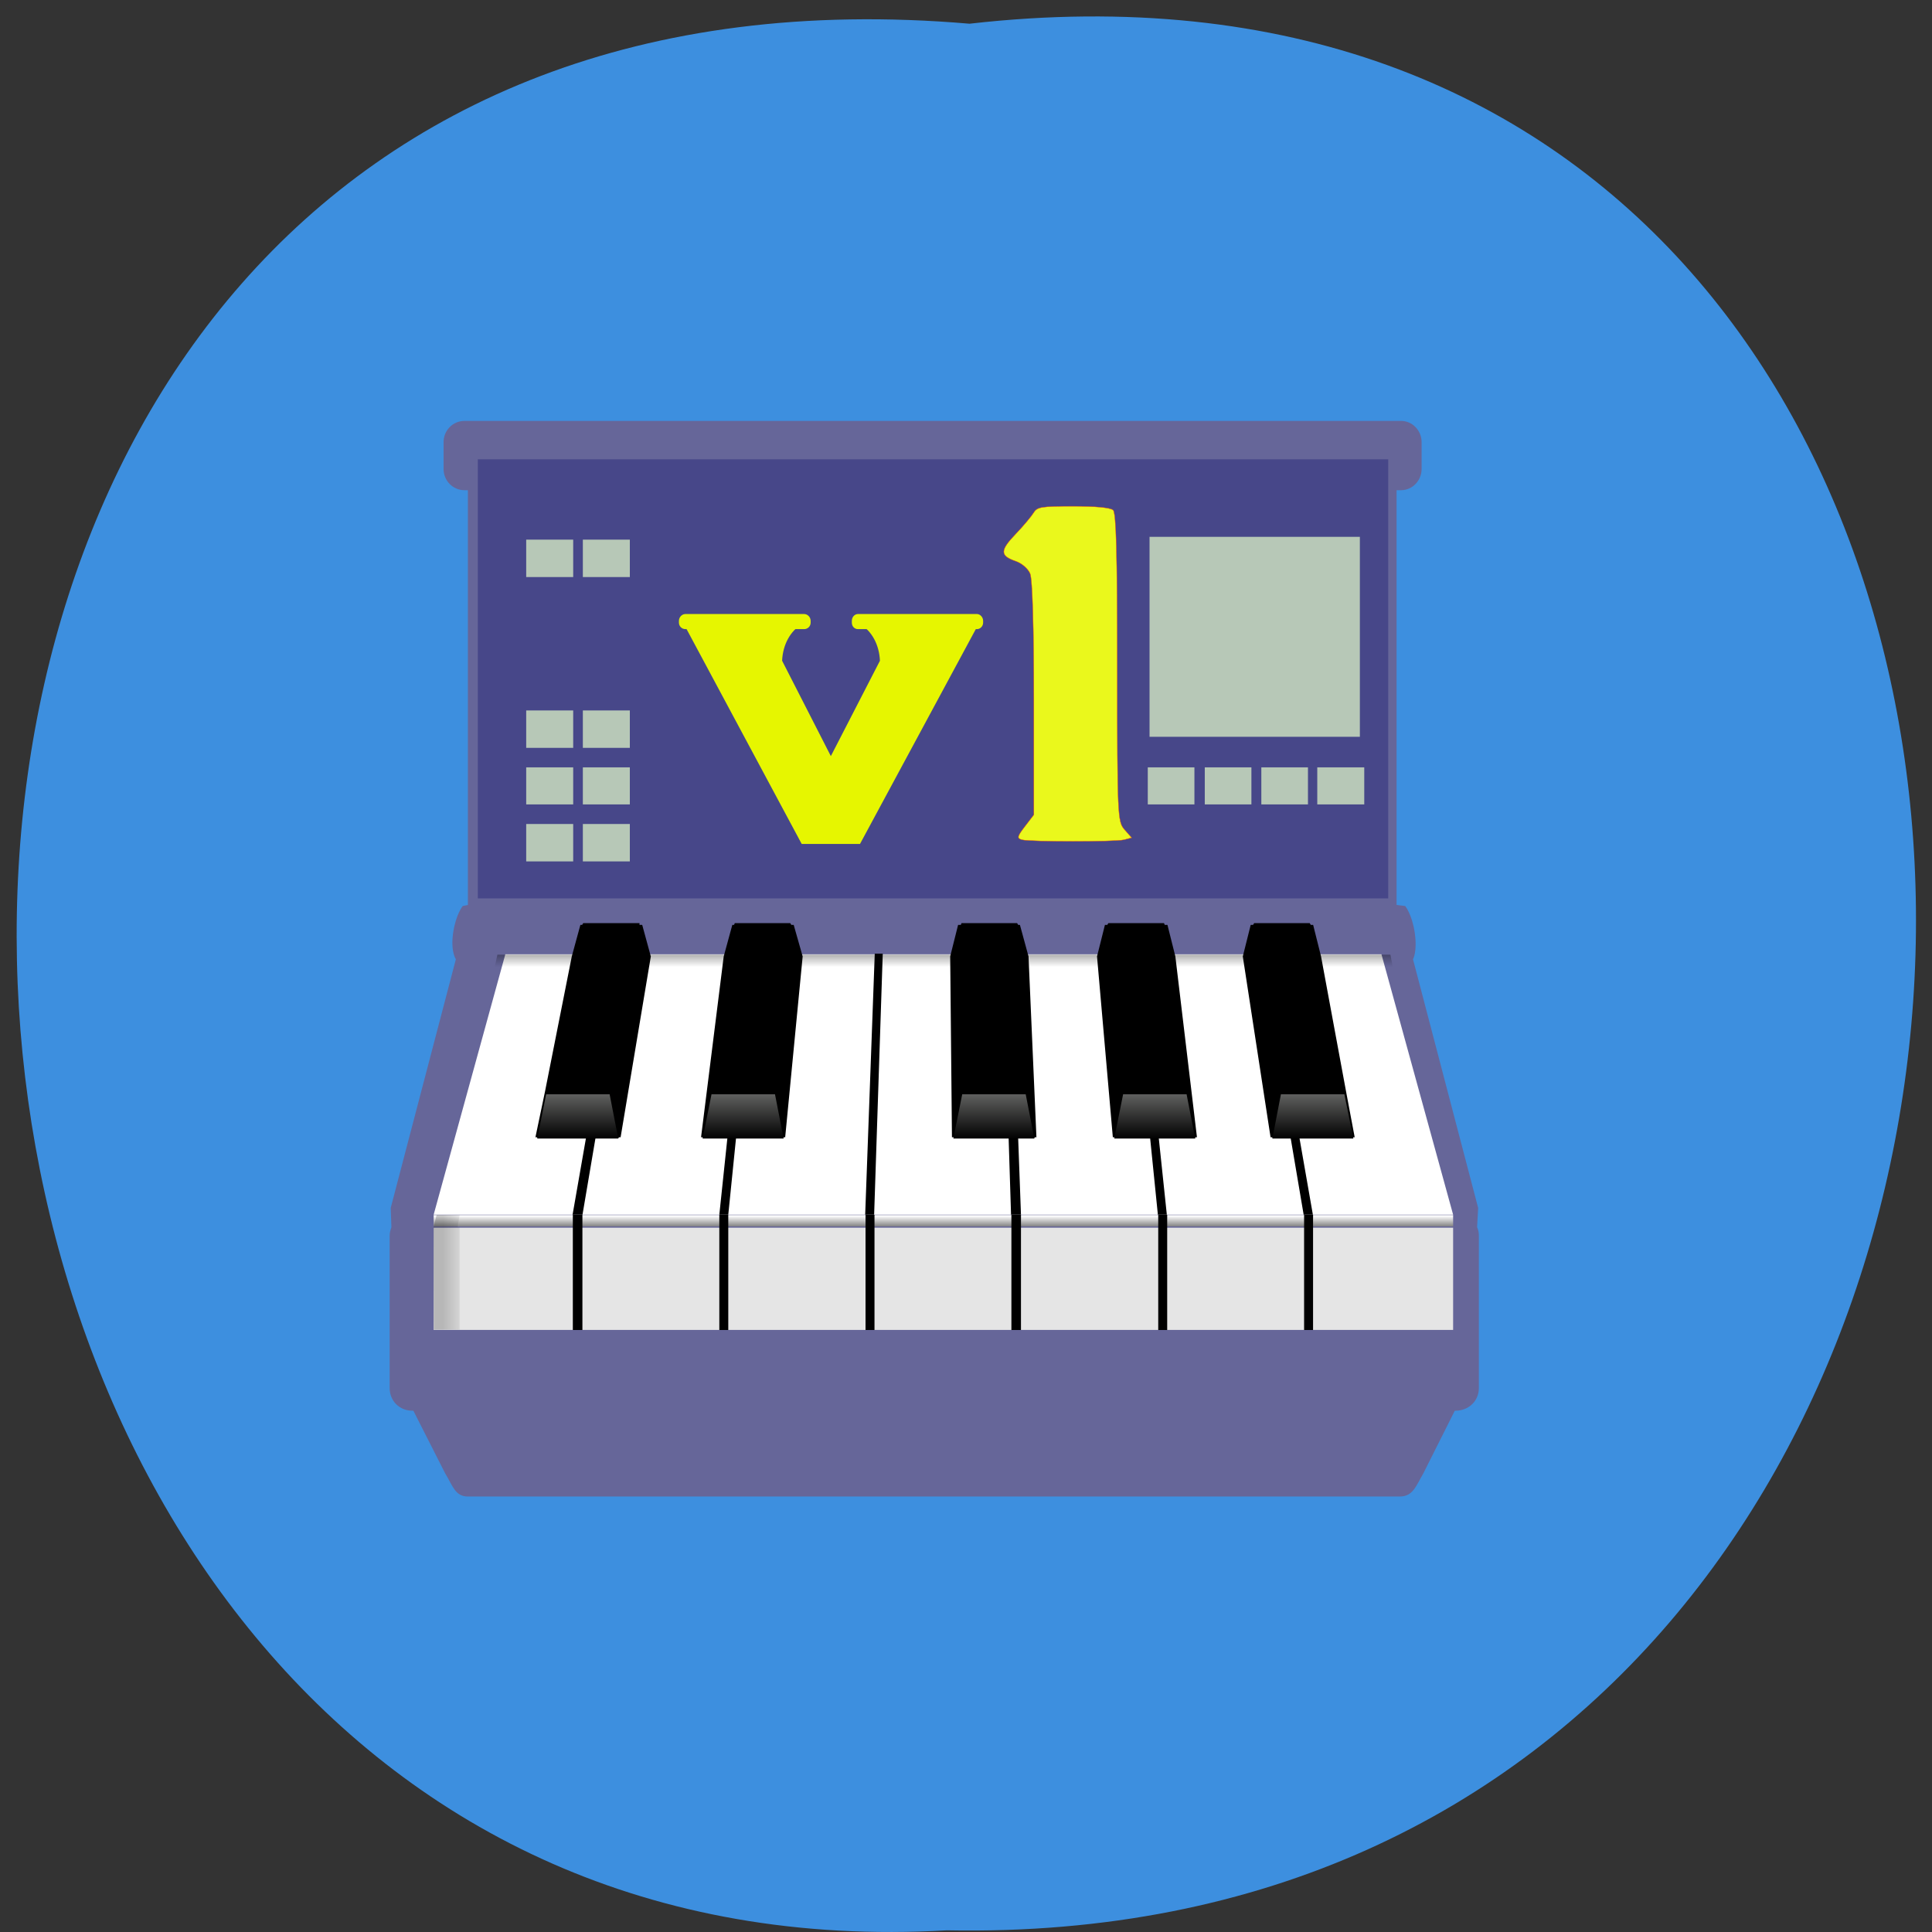 <svg xmlns="http://www.w3.org/2000/svg" viewBox="0 0 22 22" xmlns:xlink="http://www.w3.org/1999/xlink"><rect x="0" y="0" width="22" height="22" fill="#333333" stroke="none"/><defs><linearGradient id="6" gradientUnits="userSpaceOnUse" y1="33.755" x2="0" y2="30.928" gradientTransform="matrix(0.361 0 0 0.364 26.35 0.685)" xlink:href="#2"/><linearGradient id="5" gradientUnits="userSpaceOnUse" y1="33.755" x2="0" y2="30.928" gradientTransform="matrix(0.361 0 0 0.364 24.551 0.685)" xlink:href="#2"/><linearGradient id="7" gradientUnits="userSpaceOnUse" x1="701.88" x2="702.8" gradientTransform="matrix(0.322 0 0 0.324 -220.96 82.13)"><stop stop-color="#000" stop-opacity="0.2"/><stop offset="1" stop-color="#000" stop-opacity="0"/></linearGradient><linearGradient id="4" gradientUnits="userSpaceOnUse" y1="33.755" x2="0" y2="30.928" gradientTransform="matrix(0.361 0 0 0.364 22.72 0.685)" xlink:href="#2"/><linearGradient id="3" gradientUnits="userSpaceOnUse" y1="33.755" x2="0" y2="30.928" gradientTransform="matrix(0.361 0 0 0.364 19.865 0.685)" xlink:href="#2"/><linearGradient id="0" gradientUnits="userSpaceOnUse" y1="-211.52" x2="0" y2="-209.99" gradientTransform="matrix(0.322 0 0 0.324 -220.96 82.13)"><stop stop-color="#000"/><stop offset="0.5" stop-color="#fff"/><stop offset="1" stop-color="#000"/></linearGradient><linearGradient id="2" gradientUnits="userSpaceOnUse" y1="33.755" x2="0" y2="30.928" gradientTransform="matrix(0.361 0 0 0.364 17.982 0.685)"><stop stop-color="#000"/><stop offset="1" stop-color="#c1c2c0"/></linearGradient><linearGradient id="1" gradientUnits="userSpaceOnUse" y1="-220.06" x2="0" y2="-219.5" gradientTransform="matrix(0.322 0 0 0.324 -220.96 82.13)"><stop stop-color="#000" stop-opacity="0.396"/><stop offset="1" stop-color="#000" stop-opacity="0"/></linearGradient></defs><path d="m 11.04 0.27 c 14.512 -1.652 14.313 21.992 -0.258 21.711 c -13.551 0.781 -14.773 -23 0.258 -21.711" fill="#3d8fdf"/><path d="m 5.289 4.793 c -0.133 0 -0.238 0.109 -0.238 0.242 v 0.305 c 0 0.133 0.105 0.242 0.238 0.242 h 0.039 v 4.723 l -0.059 0.012 c 0 0 -0.078 0.094 -0.109 0.305 c -0.031 0.215 0.031 0.301 0.031 0.301 l -0.742 2.832 l 0.008 0.219 c -0.012 0.035 -0.02 0.063 -0.02 0.102 v 1.73 c 0 0.148 0.113 0.258 0.258 0.258 h 0.012 l 0.363 0.715 c 0.086 0.141 0.113 0.262 0.258 0.262 h 10.613 c 0.148 0 0.184 -0.121 0.266 -0.262 l 0.359 -0.715 h 0.008 c 0.148 0 0.266 -0.109 0.266 -0.258 v -1.73 c 0 -0.039 -0.004 -0.066 -0.02 -0.102 l 0.012 -0.219 l -0.742 -2.832 c 0 0 0.051 -0.086 0.02 -0.301 c -0.031 -0.211 -0.109 -0.305 -0.109 -0.305 l -0.098 -0.012 v -4.723 h 0.051 c 0.129 0 0.234 -0.109 0.234 -0.242 v -0.305 c 0 -0.133 -0.105 -0.242 -0.234 -0.242" fill="#669"/><path d="m 5.441 5.23 v 5 h 10.367 v -5" fill="#006" fill-opacity="0.302"/><path d="m 4.938 13.98 h 11.609 v 1.164 h -11.609" fill="#e5e5e5"/><path d="m 4.938 13.836 h 11.609 v 0.129 h -11.609" fill="url(#0)"/><path d="m 6.523 13.832 v 1.313 h 0.109 v -1.313 m 1.559 0 v 1.313 h 0.102 v -1.313 m 1.563 0 v 1.313 h 0.102 v -1.313 m 1.559 0 v 1.313 h 0.109 v -1.313 m 1.563 0 v 1.313 h 0.102 v -1.313 m 1.559 0 v 1.313 h 0.102 v -1.313"/><path d="m 5.754 10.867 h 9.977 l 0.816 2.965 h -11.609" fill="#fff"/><path d="m 5.664 10.871 l -0.031 0.141 h 10.227 l -0.027 -0.141 h -10.172" fill="url(#1)"/><path d="m 7.04 10.859 l -0.52 2.973 h 0.113 l 0.504 -2.973 m 1.367 0 l -0.313 2.973 h 0.102 l 0.301 -2.973 m 1.367 0 l -0.109 2.973 h 0.102 l 0.098 -2.973 m 1.367 0 l 0.094 2.973 h 0.113 l -0.109 -2.973 m 1.367 0 l 0.301 2.973 h 0.102 l -0.313 -2.973 m 1.367 0 l 0.504 2.973 h 0.105 l -0.52 -2.973"/><path d="m 8.367 10.512 l -0.008 0.02 h -0.02 l -0.098 0.359 l -0.258 2.059 h 0.02 v 0.008 h 0.918 v -0.008 h 0.02 l 0.199 -2.059 l -0.102 -0.359 h -0.027 l -0.012 -0.02"/><path d="m 10.949 10.512 l -0.008 0.02 h -0.031 l -0.09 0.359 l 0.02 2.059 h 0.02 v 0.008 h 0.922 v -0.008 h 0.02 l -0.09 -2.059 l -0.098 -0.359 h -0.02 l -0.012 -0.02"/><path d="m 12.621 10.512 l -0.012 0.02 h -0.027 l -0.09 0.359 l 0.18 2.059 h 0.02 v 0.008 h 0.918 v -0.008 h 0.02 l -0.246 -2.059 l -0.09 -0.359 h -0.031 l -0.008 -0.02"/><path d="m 14.281 10.512 l -0.012 0.02 h -0.027 l -0.09 0.359 l 0.316 2.059 h 0.02 v 0.008 h 0.918 v -0.008 h 0.02 l -0.098 -0.52 l -0.285 -1.539 l -0.09 -0.359 h -0.027 l -0.012 -0.02"/><path d="m 6.641 10.512 l -0.012 0.02 h -0.02 l -0.098 0.359 l -0.305 1.539 l -0.109 0.52 h 0.02 v 0.008 h 0.93 v -0.008 h 0.02 l 0.344 -2.059 l -0.098 -0.359 h -0.031 v -0.02"/><path d="m 6.219 12.461 h 0.723 l 0.098 0.504 h -0.922" fill="url(#2)"/><path d="m 8.102 12.461 h 0.723 l 0.098 0.504 h -0.922" fill="url(#3)"/><path d="m 10.957 12.461 h 0.723 l 0.098 0.504 h -0.922" fill="url(#4)"/><path d="m 12.789 12.461 h 0.723 l 0.098 0.504 h -0.922" fill="url(#5)"/><path d="m 14.586 12.461 h 0.723 l 0.102 0.504 h -0.922" fill="url(#6)"/><path d="m 4.941 15.14 l -0.004 -1.168 l 0.035 -0.137 h 0.262 l -0.023 0.137 l 0.023 0.004 v 1.164" fill="url(#7)"/><g fill="#b7c8b7"><path d="m 5.992 8.738 v 0.422 h 0.535 v -0.422"/><path d="m 6.637 8.738 v 0.422 h 0.535 v -0.422"/><path d="m 13.07 8.738 v 0.422 h 0.531 v -0.422"/><path d="m 5.992 9.383 v 0.426 h 0.535 v -0.426"/><path d="m 6.637 9.383 v 0.426 h 0.535 v -0.426"/><path d="m 5.992 8.09 v 0.426 h 0.535 v -0.426"/><path d="m 13.09 6.113 v 2.277 h 2.395 v -2.277"/><path d="m 13.719 8.738 v 0.422 h 0.531 v -0.422"/><path d="m 6.637 8.09 v 0.426 h 0.535 v -0.426"/><path d="m 6.637 6.145 v 0.426 h 0.535 v -0.426"/><path d="m 15 8.738 v 0.422 h 0.535 v -0.422"/><path d="m 5.992 6.145 v 0.426 h 0.535 v -0.426"/><path d="m 14.363 8.738 v 0.422 h 0.531 v -0.422"/></g><g fill="#e6f600"><path d="m 7.785 7.102 l 1.344 2.508 h 0.664 l 1.352 -2.508 l -1.352 0.004 c 0.133 0.078 0.219 0.234 0.227 0.418 l -0.559 1.086 l -0.555 -1.086 c 0.008 -0.184 0.094 -0.34 0.227 -0.418"/><path d="m 7.805 6.992 c -0.039 0 -0.074 0.035 -0.074 0.078 v 0.02 c 0 0.043 0.035 0.074 0.074 0.074 h 1.352 c 0.039 0 0.074 -0.031 0.074 -0.074 v -0.02 c 0 -0.043 -0.035 -0.078 -0.074 -0.078 m 0.613 0 c -0.039 0 -0.07 0.035 -0.07 0.078 v 0.02 c 0 0.043 0.031 0.074 0.07 0.074 h 1.355 c 0.035 0 0.07 -0.031 0.07 -0.074 v -0.02 c 0 -0.043 -0.035 -0.078 -0.07 -0.078"/></g><path d="m 908.85 -203.51 c -0.194 -0.048 -0.182 -0.109 0.097 -0.47 l 0.316 -0.41 v -4.088 c 0 -2.472 -0.049 -4.209 -0.134 -4.39 c -0.073 -0.169 -0.291 -0.362 -0.51 -0.434 c -0.558 -0.193 -0.558 -0.374 0 -0.953 c 0.279 -0.289 0.57 -0.639 0.643 -0.76 c 0.121 -0.193 0.279 -0.217 1.384 -0.217 c 0.813 0 1.311 0.048 1.42 0.133 c 0.109 0.109 0.146 1.495 0.146 5.536 c 0 5.21 0.012 5.415 0.255 5.693 l 0.255 0.289 l -0.279 0.072 c -0.328 0.072 -3.265 0.072 -3.593 0" transform="matrix(0.322 0 0 0.324 -281.01 75.5)" fill="#eaf81c" stroke="#ff4500" stroke-width="0.012"/></svg>